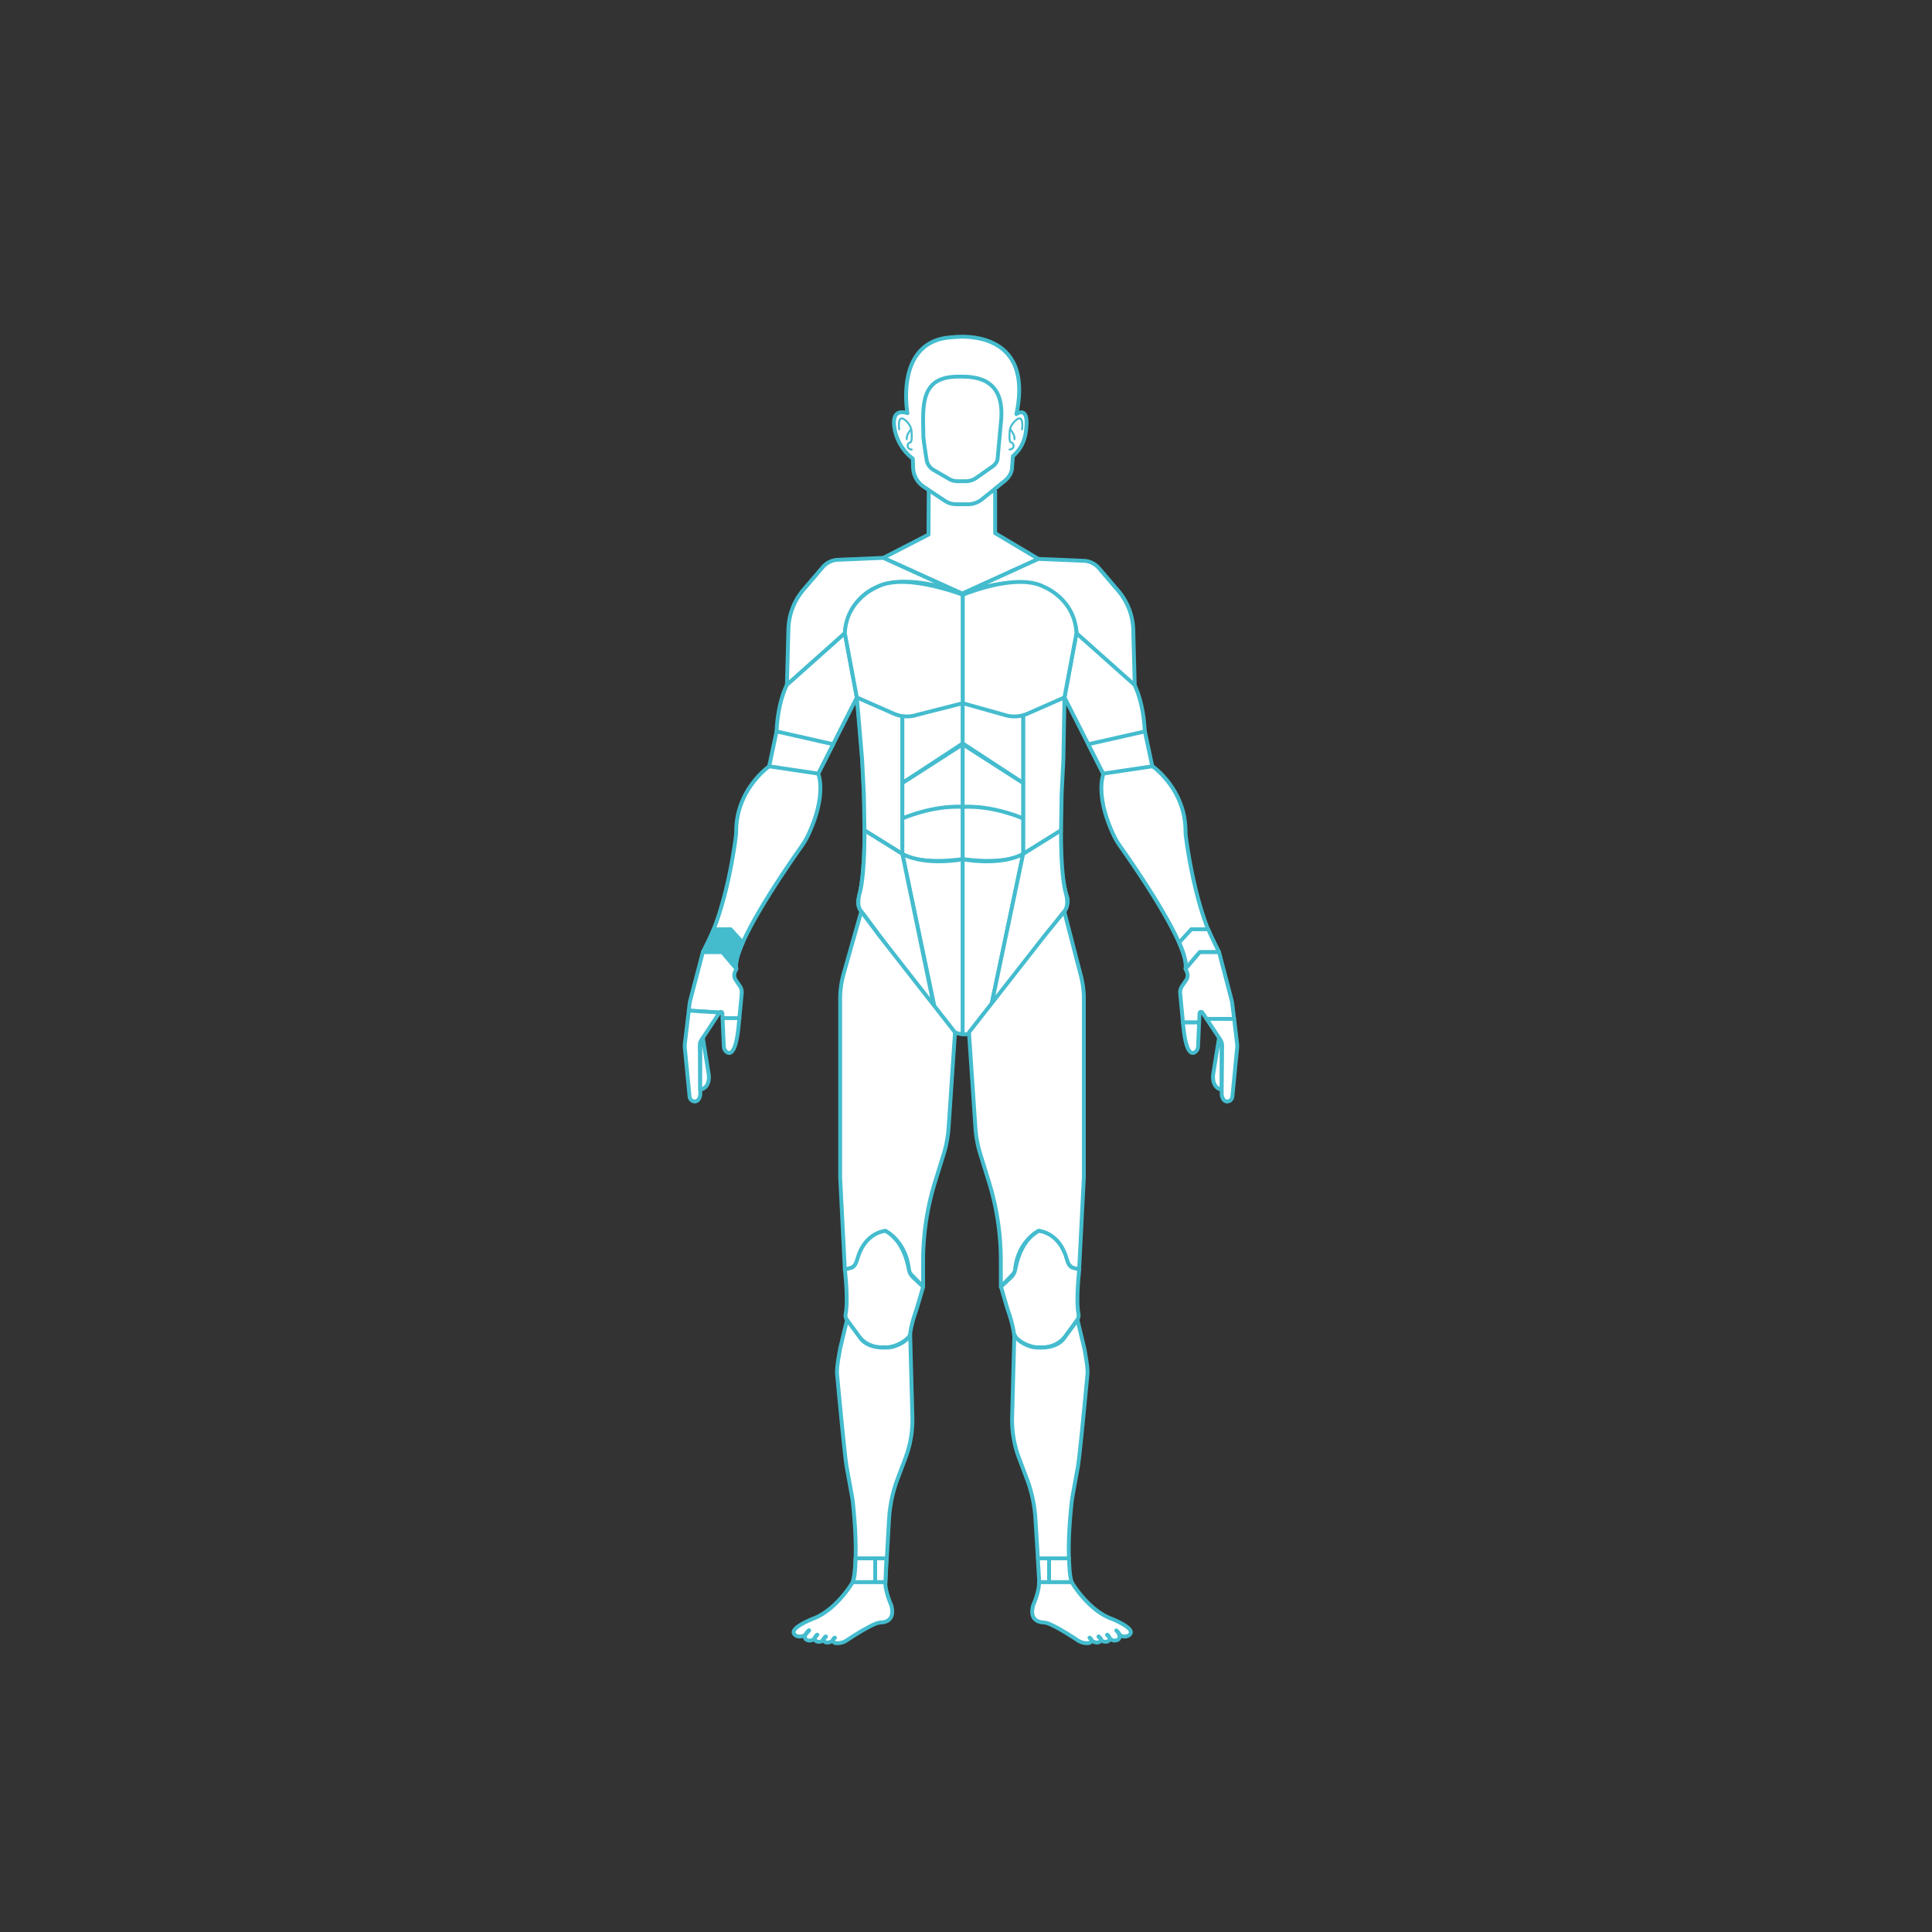 <svg xmlns="http://www.w3.org/2000/svg" viewBox="0 0 2000 2000"><rect x="0" y="0" width="2000" height="2000" fill="#333333" stroke="none"/><defs><style>.cls-1{fill:#fff;}.cls-1,.cls-2,.cls-3{stroke:#44bcce;stroke-linecap:round;stroke-linejoin:round;}.cls-1,.cls-3{stroke-width:4px;}.cls-2{fill:none;stroke-width:2px;}.cls-3{fill:#44bcce;}</style></defs><title>부상파트</title><g id="목"><polyline class="cls-1" points="1030.18 508.68 1030.18 551.93 1074.94 578.59 996.19 614.5 914.39 577.5 961.19 553.43 961.43 508.68 1030.18 508.68"/></g><g id="머리"><path class="cls-1" d="M939.38,427.72s-13.67-74.42,45.13-78.51c1-.08,2.07-.15,3.1-.25,10.35-1.06,82.67-5.52,64.57,79.7,0,0,11.85-8.56,10.41,11.76-.57,7.93-1.45,20.7-14.06,31.86l-.89,11.91s.36,7.93-9,14.77l-22.05,17.87a23.29,23.29,0,0,1-14.66,5.19H990a21.52,21.52,0,0,1-11.94-3.62l-21.82-14.54a24.74,24.74,0,0,1-11-19.77l-.3-9.26a50.79,50.79,0,0,1-18.05-27.18C926.58,446.33,919.52,421.51,939.38,427.72Z"/><path class="cls-2" d="M930.86,444.49s-2.13-15.31,5.18-10.33c2,1.34,7.65,6,7.65,13.91,0,0,.74,8.24-1,9.79a2.62,2.62,0,0,0-.89.22,3.7,3.7,0,0,0-1,6.14,4.39,4.39,0,0,0,3.05,1.11"/><path class="cls-2" d="M943.26,444.44s-5.07,4.93-4.59,10.19"/><path class="cls-2" d="M1058,444.49s2.13-15.31-5.18-10.33c-2,1.34-7.64,6-7.64,13.91,0,0-.74,8.24,1,9.79a2.62,2.62,0,0,1,.89.22,3.7,3.7,0,0,1,1,6.14,4.39,4.39,0,0,1-3,1.11"/><path class="cls-2" d="M1045.6,444.44s5.07,4.93,4.59,10.19"/></g><g id="얼굴"><path class="cls-1" d="M986.91,390.09c.92-.06,1.83-.19,2.75-.2,15.28-.08,52.55-2.3,46.35,48.91l-3.27,35.69s.26,4.95-6.49,9.23l-15.9,11.17a18.43,18.43,0,0,1-10.56,3.25h-8.57a17.32,17.32,0,0,1-8.61-2.26l-15.72-9.1A15.12,15.12,0,0,1,959,474.42s-3-18.36-3.1-22.72C955.47,422.7,952,392.39,986.91,390.09Z"/></g><g id="어깨"><path class="cls-1" d="M914.39,577.5l-47,2a21.85,21.85,0,0,0-15.72,7.65l-19.85,23.24a65.34,65.34,0,0,0-15.64,40.72L814.6,709l60-53.5s3.67-82.56,118.56-42.09Z"/><path class="cls-1" d="M1074.94,578.59l47,1.95a21.85,21.85,0,0,1,15.73,7.65l19.84,23.24a65.38,65.38,0,0,1,15.65,40.73l1.54,57.93-60-53.5S1111.08,574,996.19,614.5Z"/></g><g id="팔"><path class="cls-1" d="M847,800.85,887,722l-12.43-66.47-60,53.5s-9.24,16.81-10.69,48.19a107.76,107.76,0,0,1-5.35,29.13l-2.33,7s-33.88,23.45-34.07,66.78a42.8,42.8,0,0,1-.28,4.94c-1.74,13.89-11.11,81.07-34.28,120.65h20l14.09,16.61a.24.24,0,0,0,.42-.18c-3.49-23.62,52.16-104.11,67.42-125.65a81,81,0,0,0,7.4-12.66c19.46-41.95,10.1-62.93,10.1-62.93Z"/><path class="cls-1" d="M1227.51,865a42.8,42.8,0,0,1-.28-4.94c-.18-43.33-34.07-66.78-34.07-66.78h-.41l-2.32-7a107.78,107.78,0,0,1-5.36-29.13c-1.44-31.38-10.69-48.19-10.69-48.19l-60-53.5L1102,722l40,78.89.34.18c-.82,2-8.29,22.94,10.17,62.75a80.27,80.27,0,0,0,7.41,12.66c15.15,21.39,70.13,100.92,67.47,125.14a.39.39,0,0,0,.69.3l13.76-16.22h20C1238.62,946.08,1229.25,878.9,1227.51,865Z"/></g><g id="팔꿈치"><polygon class="cls-1" points="803.91 757.18 862.45 770.41 847.02 800.85 796.23 793.29 803.91 757.18"/><polygon class="cls-1" points="1185.16 757.18 1126.62 770.41 1142.05 800.85 1192.85 793.29 1185.16 757.18"/></g><g id="손목"><path class="cls-3" d="M768.92,975.75s-8.65,17.61-6.66,27.2l-14.67-17.29h-20s9.25-18.41,11.25-23.7h17.52Z"/><path class="cls-1" d="M1220.65,975.75s8.65,17.61,6.65,27.2L1242,985.66h20s-9.25-18.41-11.25-23.7h-17.52Z"/></g><g id="손"><path class="cls-1" d="M766,1020.93l-4.38-6.48a8.59,8.59,0,0,1-.76-8.28l1.41-3.22-14.67-17.29h-20l-12.87,49.2a35.45,35.45,0,0,0-.94,4.91l-.77,6.41,31.84,2a1.61,1.61,0,0,1,2.95.82l.21,5h17.37l2.46-25.75A11.07,11.07,0,0,0,766,1020.93Z"/><path class="cls-1" d="M1275.76,1039.77a37,37,0,0,0-.93-4.91L1262,985.66h-20L1227.29,1003l1.41,3.22a8.59,8.59,0,0,1-.75,8.28l-4.39,6.48a11.07,11.07,0,0,0-1.86,7.29l2.89,30.19h16.75l.41-9.44a1.6,1.6,0,0,1,2.94-.82l4.36,6.58h28.5Z"/></g><g id="손가락"><path class="cls-1" d="M749.29,1083.3a7.42,7.42,0,0,0,2.94,5.73c3.51,2.58,9.38,2,12.3-26.1l.86-9H748Z"/><path class="cls-1" d="M709,1080a23.22,23.22,0,0,0-.06,4.86l4.87,50.18a5.67,5.67,0,0,0,4.69,5.14c1.89.27,4-.37,5.46-3.54a11,11,0,0,0,.94-4.73l0-3.9-.45-45.37A11.31,11.31,0,0,1,725,1079h0a11.25,11.25,0,0,1,1.31-2.73l2.19-3.32,16.4-24.79-31.84-2Z"/><path class="cls-1" d="M724.84,1128s8.73-.65,9-12.56a23.43,23.43,0,0,0-.25-3.74l-6-37.24L725,1079h0Z"/><path class="cls-1" d="M1264.71,1128s-8.72-.65-9-12.56a24.64,24.64,0,0,1,.24-3.74l6-37.24,2.65,4.56Z"/><path class="cls-1" d="M1225,1062.93c2.92,28.08,8.79,28.68,12.3,26.1a7.49,7.49,0,0,0,2.94-5.73l1.07-24.89h-16.75Z"/><path class="cls-1" d="M1280.58,1080l-3-25.23h-28.5l12,18.21,2.2,3.32a11.34,11.34,0,0,1,1.87,6.34l-.45,45.37,0,3.9a11.12,11.12,0,0,0,.95,4.73c1.45,3.17,3.56,3.81,5.45,3.54a5.67,5.67,0,0,0,4.69-5.14l4.87-50.18A22.56,22.56,0,0,0,1280.58,1080Z"/></g><g id="허리"><path class="cls-1" d="M887,722s17,148,1.69,209.1A13.45,13.45,0,0,0,891,942.39l86.24,117.67c4.68,6.23,11.37,10.42,22.64,10.44h0c6.68,0,15.21-5.71,19-12.26,7.68-13.39,51.44-72.58,82.84-114.67,3-4,4.53-10.63,2.85-15.3-4.84-13.4-16.3-81.28-2.61-206.31Z"/><polygon class="cls-1" points="892.51 786.83 894.29 822.48 894.93 859.59 934.14 884.04 934.14 847.33 934.14 847.3 934.14 810.58 934.14 721.96 887.01 721.96 892.51 786.83"/><polygon class="cls-1" points="1059.15 721.96 1059.15 810.58 1059.15 847.3 1059.15 847.33 1059.15 884.04 1098.36 859.59 1098.99 822.48 1100.78 786.83 1101.97 721.96 1059.15 721.96"/></g><g id="배"><polygon class="cls-1" points="996.72 721.96 996.72 769.51 934.14 810.58 934.14 721.96 996.72 721.96"/><path class="cls-1" d="M934.14,847.33s35.23-13.51,62.57-11.89v-65l-62.57,40.17Z"/><path class="cls-1" d="M996.71,889.31s-43.25,6.78-62.57-5.27V847.3s30.73-13.83,62.57-12Z"/><polygon class="cls-1" points="996.57 721.96 996.57 769.51 1059.15 810.58 1059.15 721.96 996.57 721.96"/><path class="cls-1" d="M1059.15,847.33s-35.23-13.51-62.58-11.89v-65l62.58,40.17Z"/><path class="cls-1" d="M996.57,889.31s43.26,6.78,62.58-5.27V847.3s-30.73-13.83-62.58-12Z"/></g><g id="갈비뼈"><path class="cls-1" d="M887,722l38.35,16.83A33.66,33.66,0,0,0,949.27,740l47.44-12.05V615.77s-58.38-22.75-87.35-8.83c-.7.34-1.4.69-2.12,1-4.83,2.15-31.19,15.32-32.66,47.54Z"/><path class="cls-1" d="M1101.89,722l-38.35,16.83a33.63,33.63,0,0,1-23.9,1.19l-42.93-12.05V615.77s53.86-22.75,82.83-8.83c.71.34,1.4.69,2.12,1,4.84,2.15,31.19,15.32,32.66,47.54Z"/></g><g id="골반"><path class="cls-1" d="M996.71,1070.48v-181S958.93,897,934.14,884l34.42,163.66S980.14,1070.5,996.71,1070.48Z"/><path class="cls-1" d="M894.93,859.59s.55,43-4.62,63.76c0,0-4.67,13.14,1.24,20.22,1,1.19,2,2.36,2.94,3.6l73.22,99L934.14,884Z"/><path class="cls-1" d="M996.57,1070.48v-181s37.79,7.51,62.58-5.43l-33.33,158.47a40.87,40.87,0,0,1-5.42,13.5C1015.88,1063.09,1007.88,1071.92,996.57,1070.48Z"/><path class="cls-1" d="M1098.36,859.59s-.55,43,4.62,63.76c0,0,4.67,13.14-1.25,20.22-1,1.19-2,2.36-2.93,3.6l-74.08,101.08L1059.15,884Z"/></g><g id="허벅지"><path class="cls-1" d="M955.81,1026.75l-45.24-57.83-19-25.35-18.3,64.74a93.83,93.83,0,0,0-3.53,25.48V1219.1l4.86,95.11a14,14,0,0,0,13.64-10.74c2.34-10.16,9.07-24.53,28.36-29.25,0,0,21.53,10.69,24.27,40A8,8,0,0,0,943,1319l12.6,13.06v-26.83A276.7,276.7,0,0,1,968,1223.49l8.86-28.63a121.46,121.46,0,0,0,5.15-27.77l6.62-98.41Z"/><path class="cls-1" d="M1118.46,1008.31l-16.73-64.74-20.6,25.35-45.23,57.83-32.81,41.93,6.63,98.41a121.46,121.46,0,0,0,5.15,27.77l8.85,28.63a276.38,276.38,0,0,1,12.35,81.72V1332l12.59-13.06a8,8,0,0,0,2.2-4.78c2.74-29.29,24.27-40,24.27-40,19.29,4.72,26,19.09,28.35,29.25a14,14,0,0,0,13.64,10.74h0l4.87-95.11V1033.79A93.83,93.83,0,0,0,1118.46,1008.31Z"/></g><g id="무릎"><path class="cls-1" d="M874.58,1314.21s3.7,31,.84,45.88a8.22,8.22,0,0,0,1.4,6.38l11.66,16.1a29.37,29.37,0,0,0,23.8,12.15h7a37.29,37.29,0,0,0,18.55-7.91c1.29-1.35,4.18-2.75,4.36-5.41.42-6.12,3.16-15.79,5.12-21.6,1.06-3.12,2.09-6.25,3-9.42l5.33-18.34-10.72-10a15.66,15.66,0,0,1-4.07-7.8c-1.83-9.13-6.42-30-24.27-40,0,0-20.09,1-28.39,27-1.35,4.23-2.29,8.75-6.18,10.9Z"/><path class="cls-1" d="M1117.28,1314.21s-3.7,31-.84,45.88a8.22,8.22,0,0,1-1.4,6.38l-11.66,16.1a29.37,29.37,0,0,1-23.8,12.15h-7a37.29,37.29,0,0,1-18.55-7.91c-1.29-1.35-4.18-2.75-4.36-5.41-.42-6.12-3.16-15.79-5.12-21.6-1.06-3.12-2.09-6.25-3-9.42l-5.33-18.34,10.72-10a15.66,15.66,0,0,0,4.07-7.8c1.83-9.13,6.42-30,24.27-40,0,0,20.09,1,28.39,27,1.35,4.23,2.29,8.75,6.18,10.9Z"/></g><g id="정강이"><path class="cls-1" d="M944.51,1466.93l-2.32-85.53s-2.7,8.62-18.58,12.95c0,0-22.88,4.46-33-9.15l-13.81-18.73-7.1,29.61c-1.16,6.87-3.51,18.7-3.24,25.66,0,0,7.85,85,10,96.81,2.54,14.17,5.93,32.14,6.25,35,7,64.31,0,84.3,0,84.3,2.85-4.45,3-24.7,3-24.7H918l-1.43,24.7,3.78-65.28a140.87,140.87,0,0,1,8.81-41.55l8.24-21.88A111.34,111.34,0,0,0,944.51,1466.93Z"/><path class="cls-1" d="M1086,1613.19h20.56c-.46-13.19,0-32.44,3-59.6.31-2.9,3.7-20.87,6.24-35,2.12-11.77,10-96.81,10-96.81.27-7-2.08-18.79-3.24-25.66l-7.11-29.61-13.8,18.73c-10.1,13.61-33,9.15-33,9.15-15.88-4.33-18.59-12.95-18.59-12.95l-2.32,85.53a111.35,111.35,0,0,0,7.11,42.25l8.24,21.88a140.87,140.87,0,0,1,8.81,41.55l2.52,40.58Z"/></g><g id="아킬레스건_발목_발" data-name="아킬레스건&amp;발목&amp;발"><polygon class="cls-1" points="905.96 1613.18 905.96 1637.89 916.58 1637.89 917.58 1613.18 905.96 1613.18"/><polygon class="cls-1" points="1074.39 1613.18 1075.82 1637.89 1086.01 1637.89 1086.01 1613.18 1074.39 1613.18"/></g><g id="발목"><path class="cls-1" d="M906,1613.19h-20.3s-.12,20.25-3,24.7H906Z"/><path class="cls-1" d="M1086,1637.89h23.53s-.09-.25-.24-.8c-1.39-3.21-2-10.46-2.32-16.14-.17-2.32-.31-4.9-.41-7.76H1086Z"/></g><g id="발"><path class="cls-1" d="M882.69,1637.89s-15.49,26.84-38.91,36.93c0,0-27,10-21.52,16.84,2,2.56,6.66,3.69,11.43.63,0,0-1.62,3.24,1,5a6.42,6.42,0,0,0,9.28-2.61s-1.62,3.24,1.44,4.51c0,0,5,1.82,7.18-2.5,0,0-.69,2.95,3.27,3.67,0,0,4.5.27,6.48-2.8a3.14,3.14,0,0,0,3.07,3.39,17.49,17.49,0,0,0,10.8-2.66s20.77-14,31.34-17.83a16.78,16.78,0,0,1,4.81-.91c3.72-.19,14.53-2,10.33-17.65,0,0-6.63-14.8-6.1-24H882.69Zm-49,54.4s2.17-3.42,3.79-4.5Zm10.27,2.34a19.12,19.12,0,0,1,2-2.34Zm8.62,2s1.29-2.1,2.37-2.46Zm9.75.87s-.18-.51,1.81-2.1Z"/><path class="cls-1" d="M833.69,1692.29l3.79-4.5C835.86,1688.87,833.69,1692.29,833.69,1692.29Z"/><path class="cls-1" d="M845.94,1692.29a19.12,19.12,0,0,0-2,2.34Z"/><path class="cls-1" d="M852.58,1696.64l2.37-2.46C853.87,1694.54,852.58,1696.64,852.58,1696.64Z"/><path class="cls-1" d="M862.33,1697.51l1.81-2.1C862.15,1697,862.33,1697.51,862.33,1697.51Z"/><path class="cls-1" d="M1158.45,1692.29s-2.16-3.42-3.78-4.5"/><path class="cls-1" d="M1148.36,1674.82c-23.41-10.09-38.9-36.93-38.9-36.93h-33.9c.53,9.16-6.09,24-6.09,24-4.2,15.61,6.6,17.46,10.32,17.65a16.65,16.65,0,0,1,4.81.91c10.58,3.79,31.34,17.83,31.34,17.83a17.52,17.52,0,0,0,10.81,2.66,3.14,3.14,0,0,0,3.06-3.39c2,3.07,6.49,2.8,6.49,2.8,4-.72,3.27-3.67,3.27-3.67,2.16,4.32,7.17,2.5,7.17,2.5,3.07-1.27,1.44-4.51,1.44-4.51a6.42,6.42,0,0,0,9.28,2.61c2.61-1.71,1-5,1-5,4.78,3.06,9.39,1.93,11.44-.63C1175.4,1684.79,1148.36,1674.82,1148.36,1674.82Zm-18.55,22.69-1.8-2.1C1130,1697,1129.81,1697.51,1129.81,1697.51Zm7.39-3.33c1.08.36,2.37,2.46,2.37,2.46Zm9-1.89a19.12,19.12,0,0,1,2,2.34Z"/><path class="cls-1" d="M1148.18,1694.63a19.12,19.12,0,0,0-2-2.34Z"/><path class="cls-1" d="M1137.2,1694.18l2.37,2.46S1138.28,1694.54,1137.2,1694.18Z"/><path class="cls-1" d="M1128,1695.41l1.8,2.1S1130,1697,1128,1695.41Z"/><path class="cls-1" d="M1159.37,1692.29l-3.78-4.5C1157.21,1688.87,1159.37,1692.29,1159.37,1692.29Z"/></g></svg>
